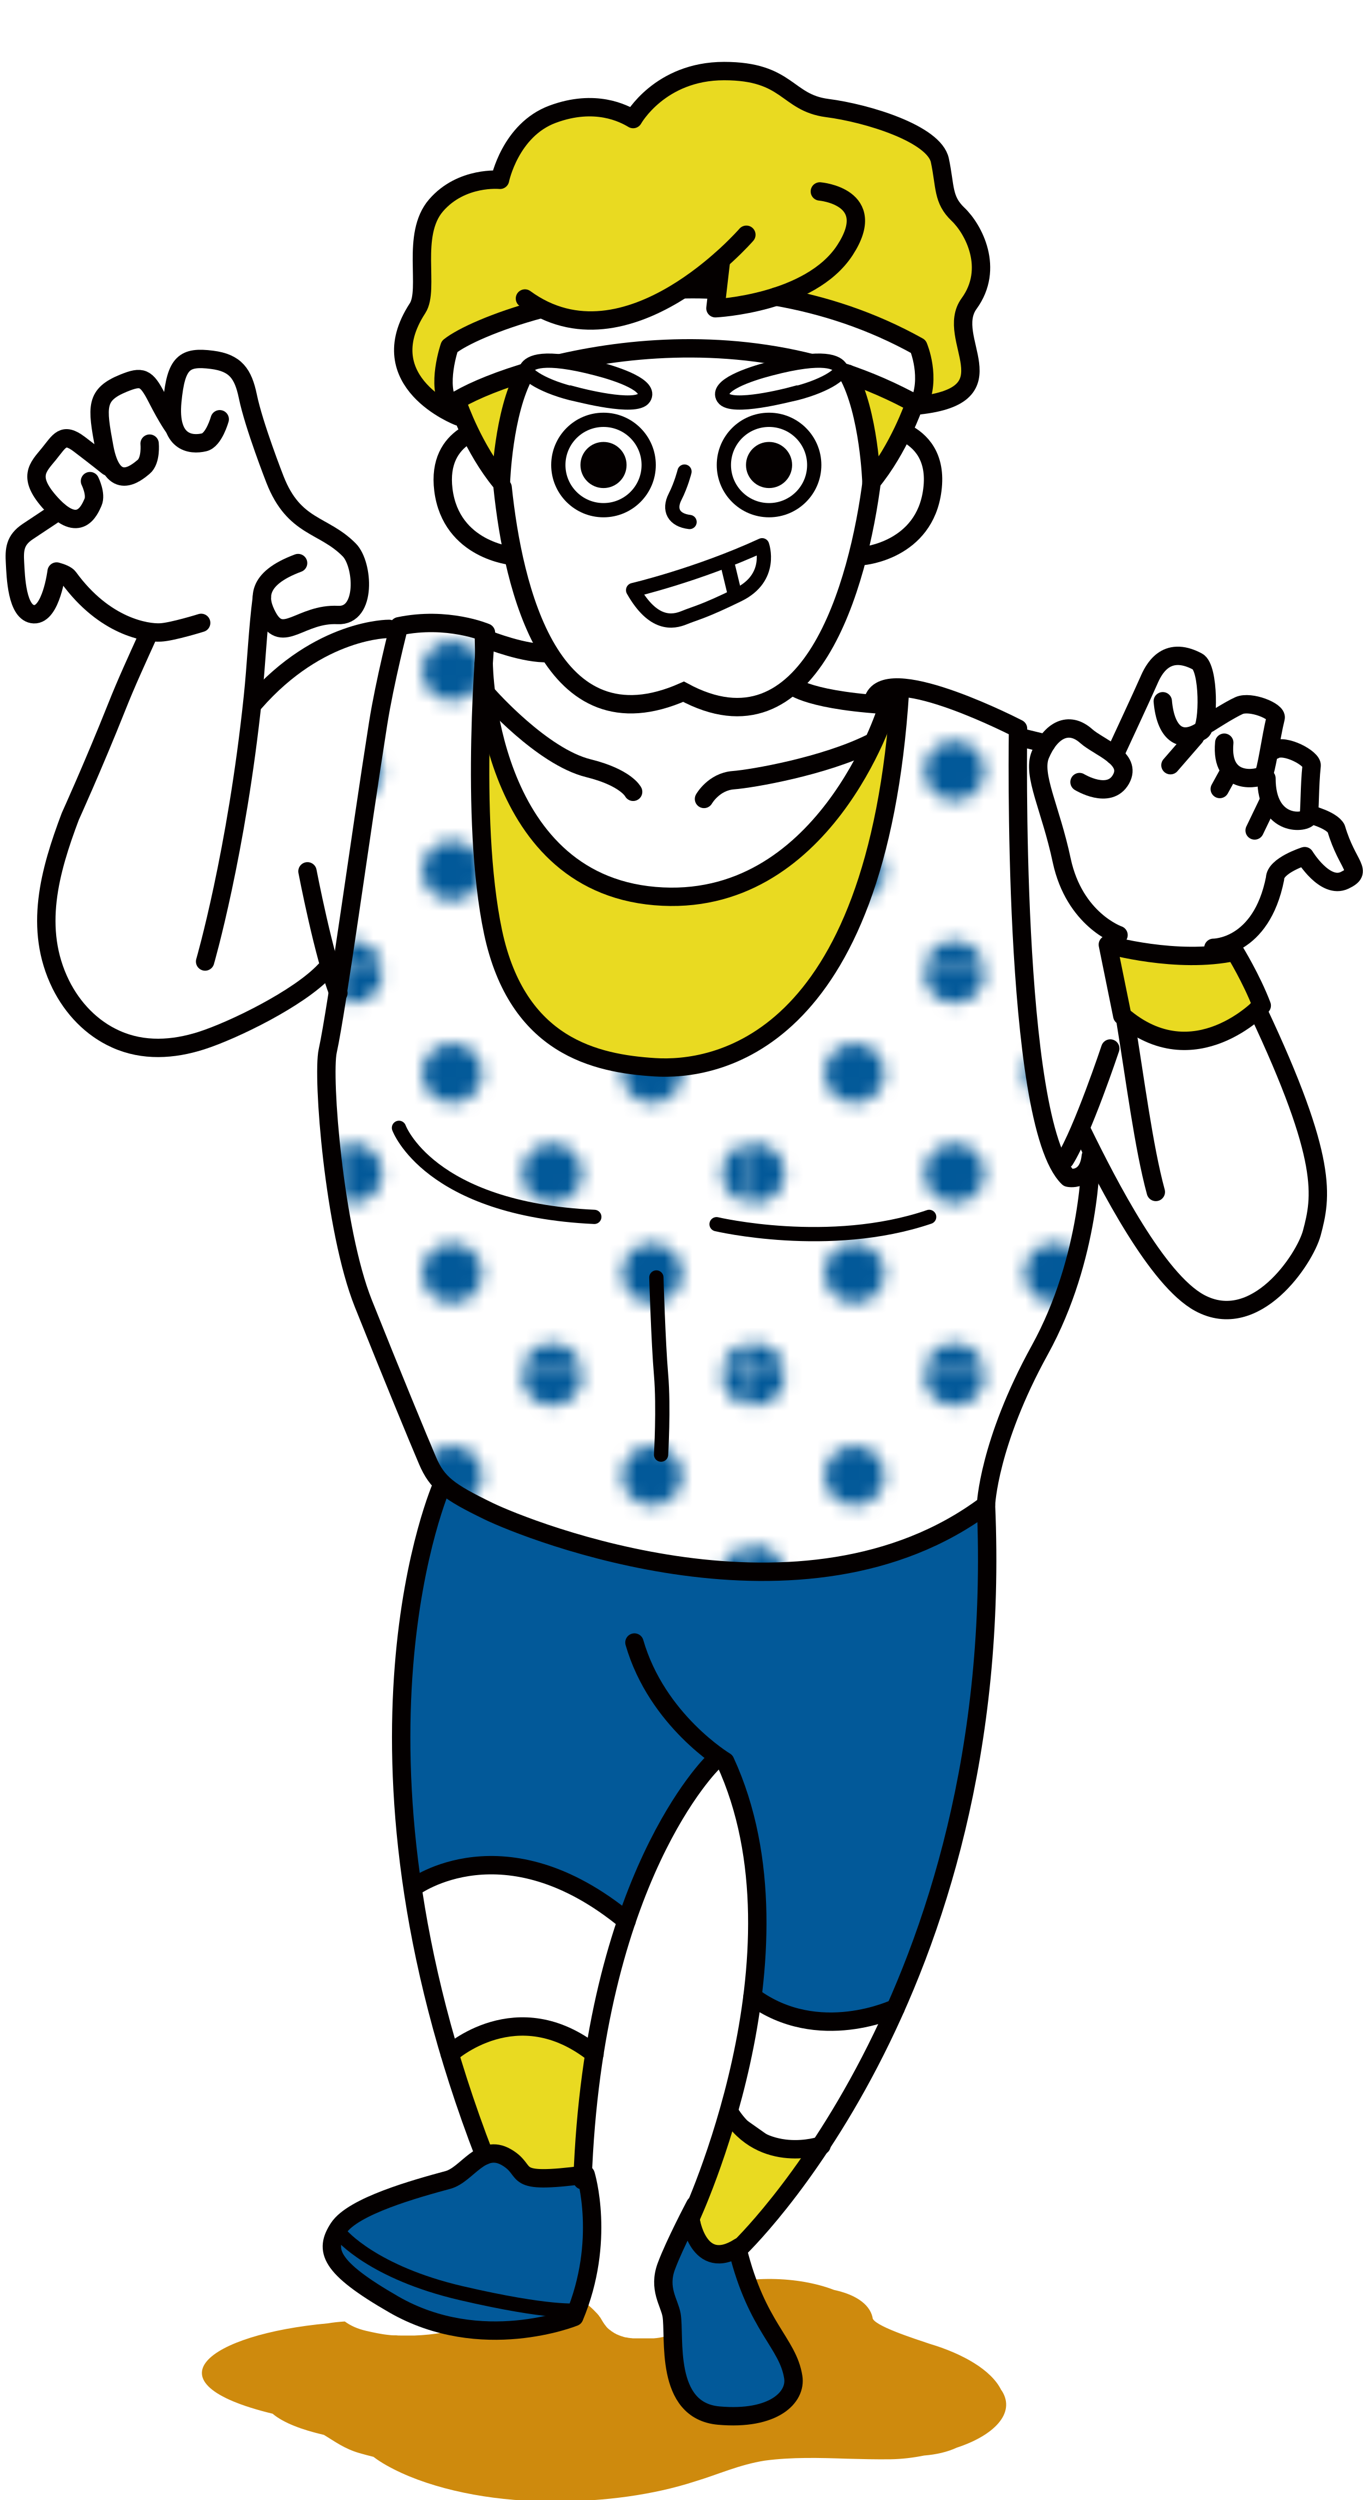 <?xml version="1.0" encoding="UTF-8"?><svg id="_レイヤー_9" xmlns="http://www.w3.org/2000/svg" xmlns:xlink="http://www.w3.org/1999/xlink" viewBox="0 0 72.7 133.34"><defs><style>.cls-1,.cls-2,.cls-3,.cls-4,.cls-5{fill:none;}.cls-2,.cls-6,.cls-3,.cls-4,.cls-7,.cls-5,.cls-8,.cls-9{stroke:#040000;}.cls-2,.cls-3,.cls-4,.cls-5,.cls-9{stroke-linecap:round;}.cls-2,.cls-3,.cls-7,.cls-8,.cls-9{stroke-miterlimit:10;}.cls-2,.cls-5,.cls-9{stroke-width:.76px;}.cls-6,.cls-10,.cls-8{fill:#e9da21;}.cls-6,.cls-4,.cls-5{stroke-linejoin:round;}.cls-6,.cls-7,.cls-8{stroke-width:.18px;}.cls-11{fill:#040000;}.cls-12{fill:#025999;}.cls-13,.cls-9{fill:#fff;}.cls-14{fill:#ce8a0d;}.cls-3,.cls-4{stroke-width:.98px;}.cls-7{fill:url(#Unnamed_Pattern_13);}</style><pattern id="Unnamed_Pattern_13" x="0" y="0" width="28.8" height="28.8" patternTransform="translate(-2771.02 -2373.05) scale(.74)" patternUnits="userSpaceOnUse" viewBox="0 0 28.8 28.8"><g><rect class="cls-1" x="0" y="0" width="28.8" height="28.8"/><g><path class="cls-12" d="M28.8,30.96c1.19,0,2.16-.97,2.16-2.16s-.97-2.16-2.16-2.16-2.16,.97-2.16,2.16,.97,2.16,2.16,2.16Z"/><path class="cls-12" d="M14.4,30.96c1.19,0,2.16-.97,2.16-2.16s-.97-2.16-2.16-2.16-2.16,.97-2.16,2.16,.97,2.16,2.16,2.16Z"/><path class="cls-12" d="M28.8,16.56c1.19,0,2.16-.97,2.16-2.16s-.97-2.16-2.16-2.16-2.16,.97-2.16,2.16,.97,2.16,2.16,2.16Z"/><path class="cls-12" d="M14.4,16.56c1.19,0,2.16-.97,2.16-2.16s-.97-2.16-2.16-2.16-2.16,.97-2.16,2.16,.97,2.16,2.16,2.16Z"/><path class="cls-12" d="M7.2,23.76c1.19,0,2.16-.97,2.16-2.16s-.97-2.16-2.16-2.16-2.16,.97-2.16,2.16,.97,2.16,2.16,2.16Z"/><path class="cls-12" d="M21.6,23.76c1.19,0,2.16-.97,2.16-2.16s-.97-2.16-2.16-2.16-2.16,.97-2.16,2.16,.97,2.16,2.16,2.16Z"/><path class="cls-12" d="M7.2,9.36c1.19,0,2.16-.97,2.16-2.16s-.97-2.16-2.16-2.16-2.16,.97-2.16,2.16,.97,2.16,2.16,2.16Z"/><path class="cls-12" d="M21.6,9.36c1.19,0,2.16-.97,2.16-2.16s-.97-2.16-2.16-2.16-2.16,.97-2.16,2.16,.97,2.16,2.16,2.16Z"/></g><g><path class="cls-12" d="M0,30.96c1.19,0,2.16-.97,2.16-2.16s-.97-2.16-2.16-2.16-2.16,.97-2.16,2.16,.97,2.16,2.16,2.16Z"/><path class="cls-12" d="M0,16.56c1.19,0,2.16-.97,2.16-2.16s-.97-2.16-2.16-2.16-2.16,.97-2.16,2.16,.97,2.16,2.16,2.16Z"/></g><g><path class="cls-12" d="M28.8,2.16c1.19,0,2.16-.97,2.16-2.16s-.97-2.16-2.16-2.16-2.16,.97-2.16,2.16,.97,2.16,2.16,2.16Z"/><path class="cls-12" d="M14.4,2.16c1.19,0,2.16-.97,2.16-2.16s-.97-2.16-2.16-2.16-2.16,.97-2.16,2.16,.97,2.16,2.16,2.16Z"/></g><path class="cls-12" d="M0,2.16c1.19,0,2.16-.97,2.16-2.16S1.19-2.16,0-2.16-2.16-1.19-2.16,0-1.19,2.16,0,2.16Z"/></g></pattern></defs><path class="cls-14" d="M53.4,127.46c-.52-1.05-2.01-1.92-3.82-2.46-.73-.25-3.09-.99-3.04-1.41-.17-.76-1.01-1.24-2.05-1.46-1.91-.74-4.7-.81-6.72-.04-.04,.06-.08,.12-.12,.18-.11,.2-.21,.41-.3,.62-.11,.25-.21,.5-.42,.73-.15,.17-.35,.33-.54,.49-.11,.09-.22,.18-.35,.26-.33,.2-.74,.31-1.17,.34-.09,0-.17,0-.26,0-.11,0-.22,0-.33,0-.09,0-.18,0-.27,0-.04,0-.07,0-.11,0-.04,0-.07,0-.11,0,0,0,0,0-.01,0-.03,0-.07,0-.1-.01-.03,0-.07,0-.1-.01-.04,0-.08-.01-.12-.02-.02,0-.04,0-.05-.01-.01,0-.02,0-.04,0-.06-.01-.12-.03-.17-.05,0,0,0,0,0,0,0,0,0,0-.01,0-.05-.02-.1-.03-.14-.05-.02,0-.03-.01-.05-.02-.04-.02-.08-.03-.12-.05-.01,0-.02-.01-.03-.02-.05-.02-.1-.05-.14-.08-.01,0-.02-.01-.03-.02-.04-.02-.07-.04-.1-.07-.09-.06-.17-.13-.23-.2-.01-.01-.02-.03-.03-.04-.12-.14-.2-.29-.29-.44,0-.01-.02-.03-.03-.04-.02-.03-.05-.06-.07-.1,0,0,0,0,0,0-.02-.02-.04-.04-.06-.07,0,0,0,0,0,0-.13-.14-.27-.28-.42-.41-.04-.03-.08-.06-.12-.09-.09-.02-.17-.04-.26-.06,0,0,0,0,0,0-.05-.01-.1-.02-.15-.03-.04,0-.07-.02-.11-.02,0,0-.01,0-.02,0-.13-.03-.27-.05-.4-.08,0,0,0,0,0,0,0,0-.02,0-.02,0,0,0,0,0,0,0-.05,0-.11-.01-.16-.02-.03,0-.06,0-.1-.01-.02,0-.05,0-.07,0,0,0,0,0,0,0-.02,0-.03,0-.05,0-.05,0-.1,0-.16,0-.11,0-.23,0-.34-.01,0,0-.02,0-.03,0,0,0-.01,0-.02,0-.18,0-.36,0-.54,0,0,0,0,0,0,0h-.03s0,0,0,0c-.14,0-.28,.01-.43,.02,0,0,0,0-.01,0-.02,0-.04,0-.06,0,0,0,0,0,0,0-.06,0-.12,.01-.18,.02,0,0,0,0,0,0-.11,.02-.22,.05-.32,.08-.08,.02-.15,.05-.23,.07-.18,.06-.36,.12-.54,.18-.12,.05-.23,.1-.35,.15-.03,.01-.06,.03-.09,.04-.05,.02-.1,.04-.15,.06,0,0-.01,0-.02,0,0,0-.02,0-.03,.01,0,0,0,0,0,0-.15,.06-.29,.12-.44,.19-.01,0-.03,.01-.04,.02-.02,.01-.05,.02-.07,.03-.01,0-.02,.01-.03,.02-.02,.01-.04,.02-.06,.03,0,0,0,0,0,0-.04,.03-.09,.05-.13,.08-.02,.01-.04,.02-.05,.03-.06,.03-.11,.07-.17,.1-.25,.14-.49,.25-.79,.35-.25,.08-.5,.14-.77,.19h0c-.09,.02-.18,.03-.27,.05-.5,.09-1.01,.14-1.52,.16h0c-.16,0-.31,0-.46,0-.06,0-.13,0-.19,0,0,0-.01,0-.02,0-.03,0-.07,0-.1,0-.07,0-.14,0-.21-.01-.04,0-.09,0-.13,0-.09,0-.18-.01-.27-.02-.41-.04-.81-.13-1.21-.22-.44-.1-.83-.27-1.14-.5-.31,.02-.61,.05-.9,.1-6.4,.58-9.81,3.16-2.95,4.82,.58,.49,1.57,.86,2.74,1.13,.58,.35,1.09,.74,1.89,.97,.25,.07,.5,.14,.75,.2,.21,.16,.44,.31,.69,.45,2.01,1.14,4.96,1.81,7.93,1.91,.35,.01,.71,.02,1.07,.02,2.63,0,5.25-.35,7.46-1.07,1.24-.37,2.34-.89,3.73-1.11,1.43-.19,2.91-.15,4.38-.1,.78,.02,1.55,.04,2.32,.03,.59-.01,1.2-.08,1.79-.2,.64-.05,1.25-.19,1.74-.42,1.96-.64,3.15-1.82,2.42-3.01Z"/><polygon class="cls-13" points="56.33 61.63 55.8 60.01 55.69 59.28 54.71 51.6 54.47 46.05 54.31 39.05 55.71 39.45 57.35 38.64 59.56 40.49 60.91 36.91 61.48 35.8 62.95 34.98 64.14 35.65 64.37 38.77 65.75 37.65 67.69 38.14 67.69 39.79 68.91 40.31 69.96 40.82 69.81 43.17 70.96 44.18 72.24 46.71 71.21 47.24 69.68 45.79 68.33 46.3 67.14 49.02 65.53 50.55 66.97 53.27 68.15 56.02 69.74 60.01 70.11 65.16 69.28 67.17 68.47 68.65 66.36 69.87 63.97 69.48 61.28 66.68 58.84 62.38 57.7 62.67 56.98 62.67 56.33 61.63"/><polygon class="cls-13" points="5.5 39.48 7.67 34.19 5.92 32.94 3.23 30.93 2.73 32.43 1.52 32.8 .87 31.6 .87 29.08 3.21 27.36 2.23 26.49 1.94 24.8 3.82 23.3 5.61 24.94 5.3 20.99 7.54 20.35 9.27 22.71 9.3 20.69 9.91 19.15 12.85 19.55 13.36 21.61 15.1 26.46 16.41 27.84 18.75 29.08 19.23 31.64 18.8 32.82 15.49 33.45 13.97 33.09 13.56 37 14.88 36.58 17.22 34.61 21.25 33.52 18.11 54.16 17.84 51.72 10.29 55.54 5.76 55.54 2.9 51.67 2.59 48.36 3.96 42.56 5.03 40.84 5.5 39.48"/><path class="cls-13" d="M28.56,20.04l-.72,.16-1.18,5.08-2.08-1.86-.76,1.42c-.06,2.55,.78,3.67,1.76,4.54l1.63-.26,1.68,5.65-3-.12,.9,7.53,3.7,4.28,5.29,1.33,5.5-1.33,4.71-4.4,1.01-3.7,.15-1.18-4.97-.44,2.05-2.52,1.26-4.22s3.46-.76,3.95-3.21-.82-4.03-.82-4.03l-2.07,2.52-1.33-5.41-5.91-1.15h-4.9l-5.84,1.32Z"/><polygon class="cls-13" points="22.08 100.16 26.1 99.41 30.65 100.64 33.13 102.5 31.46 108.86 27.95 108.03 24.32 109.42 22.77 104.92 22.08 100.16"/><polygon class="cls-13" points="40.11 106.49 43.34 107.83 46.34 107.53 48.18 107.16 43.58 114.65 40.99 114.65 38.68 112.38 40.11 106.49"/><path class="cls-10" d="M27.9,20.07l-1.24,5.21-2.68-3.68-2.28-1.2-.09-2.1,.97-2.32v-3.18l.48-1.95,3.25-1.27,2.44-3.15,3.51-.77,1.27,.54,3.52-2.08,2.77-.26,3.67,1.84,4.67,.99,1.96,1.59,.36,2.31,1.44,1.64,.62,2-1.33,2.85c.74,2.35,.74,3.73-.14,3.93l-2.09,.5-2.49,4.19-.84-5.63-7.2-1.36-6.66,.16-3.89,1.19Z"/><polygon class="cls-13" points="23.9 18.47 28.56 16.52 31.37 17.09 34.93 16.35 37.6 15.39 38.53 16.47 41.99 15.63 48.89 18.22 49.17 21.37 40.59 18.72 33.54 18.72 27.39 20.23 23.98 21.61 23.9 18.47"/><path class="cls-6" d="M25.89,34.65c-.04,2.51,.56,5.23,1.76,8.15,1.34,1.98,2.63,3.64,3.69,3.87,1.74,1.12,3.98,1.28,6.4,1.11l4.99-2.71,3.57-4.58,.96-3.78,.61,.02-.81,7.94-3.48,8.15-3.78,3.09-3.88,1.01-4.59-.46-3.57-2.99-1.7-4.21-.49-5.54v-6.67l.3-2.41Z"/><path class="cls-13" d="M25.42,33.4l-3.81-.4-1.7,6.13-1.41,10.75-1.14,6.17,1.07,10.78,5.02,12.48,6.97,3.01,9.64,1.68,6.01-.37,6.52-3.37,2.1-6.75,2.6-5.98,.89-4.47-1.67-.53-1.46-6.98-.56-6.44-.18-10.05-1.37-.9-4.69-1.49-2.18,11.29-2.48,4.89-3.78,3.09-3.28,.95-5.19-.4s-3.3-2.37-4.38-4.79c-1.08-2.41-1.39-9.66-1.39-9.66l-.17-8.63Z"/><path class="cls-7" d="M25.42,33.4l-3.81-.4-1.7,6.13-1.41,10.75-1.14,6.17,1.07,10.78,5.02,12.48,6.97,3.01,9.64,1.68,6.01-.37,6.52-3.37,2.1-6.75,2.6-5.98,.89-4.47-1.67-.53-1.46-6.98-.56-6.44-.18-10.05-1.37-.9-4.69-1.49-2.18,11.29-2.48,4.89-3.78,3.09-3.28,.95-5.19-.4s-3.3-2.37-4.38-4.79c-1.08-2.41-1.39-9.66-1.39-9.66l-.17-8.63Z"/><path class="cls-12" d="M22.08,100.16l4.02-.75,5.2,1.55,1.83,1.54s2.86-6.59,4.28-7.69l1.42-1.1,1.54,4.01-.25,8.77,3.23,1.34,4.47-.67,3.43-9.64,1.53-10.65-.18-6.6-5.3,2.74s-5.6,.97-8.21,.63-8.65-1.31-8.65-1.31l-6.89-3.01-1.12,4.32-1.04,4.58s-.41,8.72,.7,11.95Z"/><polygon class="cls-8" points="24.32 109.42 26.3 108.03 30.14 108.55 31.63 109.84 31.3 116.72 28.56 116.34 25.8 115.18 24.32 109.42"/><polygon class="cls-8" points="38.68 112.38 41.9 114.65 43.58 114.65 39.15 120.25 37.48 119.68 37.04 117.33 38.68 112.38"/><path class="cls-12" d="M25.8,115.18s1.07-.55,2.05,.45c1.25,1.29,3.49,.38,3.49,.38l.03,5.38-.6,1.84-1.89,.97-5.77-.4-3.75-1.96s-2.42-1.41-1.53-2.93c.89-1.52,5.58-2.53,5.58-2.53l2.38-1.2Z"/><path class="cls-12" d="M36.56,118.3s1.04,1.66,1.81,1.8,1.35,.69,1.35,.69l2.18,4.46,.19,2.48-1.77,.71-2.76,.37-1.48-1.93-.19-3.83-.56-2.01,1.23-2.74Z"/><polygon class="cls-8" points="59.3 50.57 65.7 51.15 67.3 53.79 65.02 54.97 61.99 55.42 60.29 54.97 59.3 50.57"/><path class="cls-5" d="M33.77,31.47s3.42-.8,6.88-2.39c0,0,.61,1.72-1.27,2.64s-2.27,.97-2.88,1.22-1.65,.44-2.73-1.46Z"/><line class="cls-5" x1="38.84" y1="30.23" x2="39.17" y2="31.6"/><g><path class="cls-4" d="M10.73,33.22s-1.54,.48-2.17,.51c-.73,.04-2.98-.29-4.9-2.93-.1-.14-.38-.25-.64-.32,0,0-.29,2.32-1.21,2.28s-.97-2.03-1.01-2.74-.01-1.21,.68-1.67,1.64-1.09,1.64-1.09"/><path class="cls-4" d="M4.8,25.66s.35,.7,.16,1.13-.73,1.72-2.23,.08c-1.31-1.43-.71-1.94-.13-2.65s.76-1.19,1.63-.53,1.53,1.19,1.53,1.19"/><path class="cls-4" d="M7.98,23.66s.09,.9-.32,1.24-1.65,1.39-2.1-1.06c-.4-2.16-.48-2.79,1.04-3.41,.97-.39,1.2-.31,1.76,.78,.59,1.16,.92,1.59,.92,1.59"/><path class="cls-4" d="M11.72,22.36s-.31,1.11-.83,1.23c-.72,.17-1.91,.04-1.7-2.18,.2-2.08,.64-2.41,2.12-2.22,1.26,.16,1.66,.75,1.91,1.95,.32,1.56,1.45,4.44,1.45,4.44,1.02,2.6,2.58,2.35,3.96,3.75,.75,.76,.94,3.55-.61,3.47-1.98-.1-2.94,1.6-3.75,.08-.49-.91-.65-2,1.63-2.85"/><path class="cls-4" d="M7.85,33.98c-.56,1.24-1.12,2.45-1.63,3.74-1.26,3.16-2.47,5.82-2.47,5.82-1.1,2.92-1.97,5.99-.51,8.96,.63,1.27,1.64,2.34,2.94,2.92,1.46,.66,3.06,.56,4.56,.08,1.69-.54,5.2-2.25,6.59-3.74"/><path class="cls-4" d="M13.97,31.84c-.23,1.76-.3,3.63-.48,5.32-.87,8.34-2.55,14.12-2.55,14.12"/></g><g><g><path class="cls-4" d="M64.72,50.55s2.55,.03,3.29-3.7c0-.69,1.58-1.19,1.58-1.19,0,0,1.08,1.79,2.13,1.29s.15-.73-.45-2.76c-.25-.47-1.42-.76-1.42-.76"/><path class="cls-4" d="M57.58,41.71s1.58,.97,2.21-.15-1.18-1.7-1.85-2.3c-.94-.84-1.9-.32-2.45,.99-.45,1.07,.55,2.85,1.14,5.64,.68,3.17,3.03,3.98,3.03,3.98"/><path class="cls-4" d="M60.03,54.43c.52,3.16,.97,6.75,1.62,9.14"/><path class="cls-4" d="M57.7,60.3c1.44,2.94,4.01,7.94,6.27,9.18,3,1.64,5.63-2.34,6-3.72,.51-1.92,.91-3.86-2.9-11.92"/><path class="cls-4" d="M59.44,40.29s1.59-3.42,1.83-3.98,.89-1.94,2.6-1.03c.63,.33,.61,3.43,.22,3.69-1.14,.75-1.92,.11-2.07-1.57"/><path class="cls-4" d="M64.46,38.58s1.13-.73,1.63-.95c.61-.27,2.04,.3,1.95,.66-.27,1.09-.49,2.88-.67,3.05s-2.29,.66-2.07-1.73"/><path class="cls-4" d="M67.97,40c.56-.35,2.03,.45,1.99,.83-.12,1.11-.09,2.51-.17,2.74-.1,.33-2.24,.61-2.24-2.06"/><line class="cls-4" x1="65.56" y1="41.17" x2="65.06" y2="42.08"/><line class="cls-4" x1="63.74" y1="39.3" x2="62.43" y2="40.81"/><line class="cls-4" x1="67.69" y1="42.69" x2="66.92" y2="44.29"/></g><path class="cls-4" d="M59.09,50.38s3.69,1.05,6.78,.38c0,0,.89,1.45,1.43,2.87,0,0-3.59,3.85-7.44,.54l-.77-3.79Z"/></g><g><path class="cls-4" d="M31.24,115.98s1.09,3.54-.61,7.59c0,0-4.96,2.02-9.63-.67-3.46-1.99-3.71-2.89-2.94-4.07s4.14-2.11,5.84-2.57c1.02-.28,1.78-1.98,3.11-1.21s0,1.48,4.22,.93Z"/><path class="cls-4" d="M36.82,118.32s.4,2.94,2.62,1.52"/><path class="cls-4" d="M37.08,117.6s-1.1,2.08-1.54,3.27,.16,1.93,.28,2.59c.2,1.15-.41,5.11,2.52,5.37s4.15-.98,3.97-2.06c-.29-1.83-1.94-2.65-2.96-6.78,0,0,14.38-13.51,13.24-39.74"/><path class="cls-2" d="M18.19,119.18s1.68,2.02,6.41,3.12,6.17,.92,6.17,.92"/><path class="cls-4" d="M36.82,118.32s6.6-14.12,1.86-24.38c0,0-3.64-2.18-4.84-6.34"/><path class="cls-4" d="M47.77,107.1s-4.13,1.98-7.63-.62"/><path class="cls-4" d="M43.82,114.42s-3.13,1.09-4.9-1.74"/><path class="cls-4" d="M38.03,93.99s-6.38,6.14-6.96,22.29"/><path class="cls-4" d="M23.58,79.19s-6.18,13.89,2.26,35.77"/><path class="cls-4" d="M22.08,100.64s4.81-3.58,11.34,1.81"/><path class="cls-4" d="M23.99,109.54s3.59-3.29,7.72,0"/></g><g><path class="cls-3" d="M26.81,26c.56,5.36,2.55,14.04,9.65,10.89,6.71,3.63,9.34-5.6,10.06-11.39"/><path class="cls-3" d="M24.76,23.28c-.7,.48-1.3,1.33-1.11,2.85,.41,3.24,3.68,3.52,3.68,3.52"/><path class="cls-3" d="M48.26,23.07c.84,.42,1.7,1.28,1.47,3.06-.41,3.24-3.68,3.52-3.68,3.52"/><path class="cls-2" d="M36.51,25.15s-.17,.69-.5,1.34c-.36,.7-.07,1.25,.77,1.35"/><path class="cls-4" d="M38.17,15.46c-.72-.04-1.05-.04-1.74-.03"/><path class="cls-4" d="M28.85,16.48c-2.45,.66-4.22,1.48-4.87,2,0,0-.73,2.12,0,3.14,2-1.57,14.31-5.98,25,0,.72-1.46,0-3.14,0-3.14-2.49-1.39-5.07-2.22-7.59-2.66"/><path class="cls-4" d="M48.75,21.61s-.8,2.32-2.27,4.1c0,0-.12-3.7-1.27-5.78"/><path class="cls-4" d="M24.45,21.61s.8,2.32,2.27,4.1c0,0,.12-3.7,1.27-5.78"/><path class="cls-3" d="M39.81,12.52s-6.39,7.37-11.81,3.4"/><path class="cls-4" d="M43.73,10.21s3.2,.27,1.34,3.13-6.91,3.1-6.91,3.1l.3-2.58"/><path class="cls-4" d="M24.45,22.21s-4.75-1.82-2.18-5.77c.66-1.01-.37-3.92,.99-5.49s3.41-1.36,3.41-1.36c0,0,.54-2.66,2.81-3.5s3.79-.04,4.29,.26c0,0,1.42-2.56,4.85-2.56s3.31,1.68,5.49,1.97c2.18,.28,5.72,1.38,6.02,2.79s.14,2.09,.97,2.88,1.95,2.89,.59,4.76c-1.36,1.87,2.38,4.88-2.69,5.43"/><path class="cls-9" d="M30.79,21.04s3.14,.83,3.56,.18-1.35-1.26-2.51-1.56c-2.9-.76-3.57-.33-3.75-.03s.94,1.03,2.7,1.42Z"/><path class="cls-9" d="M42.14,21.04s-3.14,.83-3.56,.18,1.35-1.26,2.51-1.56c2.9-.76,3.57-.33,3.75-.03s-.94,1.03-2.7,1.42Z"/></g><g><path class="cls-4" d="M16.4,46.47s.88,4.59,1.65,6.49"/><path class="cls-4" d="M20.75,33.54s-3.71-.04-7.18,3.93"/><path class="cls-4" d="M59.22,55.92s-1.48,4.44-2.42,5.93"/><path class="cls-4" d="M48,36.88c-1.21,18.96-9.93,20.24-13.08,20.04s-7.32-1.1-8.62-7.2c-1.29-6.1-.38-15.98-.38-15.98,0,0-2.05-.88-4.64-.34,0,0-.76,2.96-1.11,5.18-.95,6.01-2.18,15.12-2.69,17.47-.3,1.37,.33,9.54,1.9,13.47s2.9,7.15,3.42,8.37,1.13,1.67,3.25,2.7,16.84,6.93,26.54-.33c0,0,.13-3.29,2.87-8.26s2.72-10.33,2.72-10.33c-.15,1.39-1.2,1.14-1.2,1.14-3.04-2.93-2.68-23.95-2.68-23.95,0,0-6.73-3.49-7.66-1.67"/><path class="cls-4" d="M42.26,36.57s.87,.84,5.62,1.06"/><path class="cls-4" d="M25.8,35.41s.11,11.61,9.13,12.38,12.35-9.93,12.35-9.93"/><path class="cls-2" d="M21.28,60.15s1.58,4.34,10.42,4.75"/><path class="cls-2" d="M38.22,65.29s6.02,1.42,11.34-.39"/><path class="cls-2" d="M35.01,68.13s.1,3.44,.25,5.19,0,4.26,0,4.26"/><path class="cls-4" d="M26.04,34.12s1.97,.78,3.22,.71"/><path class="cls-4" d="M26.04,37.1s2.87,3.26,5.34,3.87c2.02,.5,2.39,1.26,2.39,1.26"/><path class="cls-4" d="M37.55,42.61s.52-.92,1.56-1,4.82-.74,7.3-1.96"/><line class="cls-4" x1="54.32" y1="39.3" x2="55.8" y2="39.66"/></g><g><circle class="cls-11" cx="32.19" cy="24.8" r="1.23"/><circle class="cls-2" cx="32.19" cy="24.8" r="2.41"/><circle class="cls-11" cx="41.02" cy="24.8" r="1.23"/><circle class="cls-2" cx="41.02" cy="24.8" r="2.41"/></g></svg>